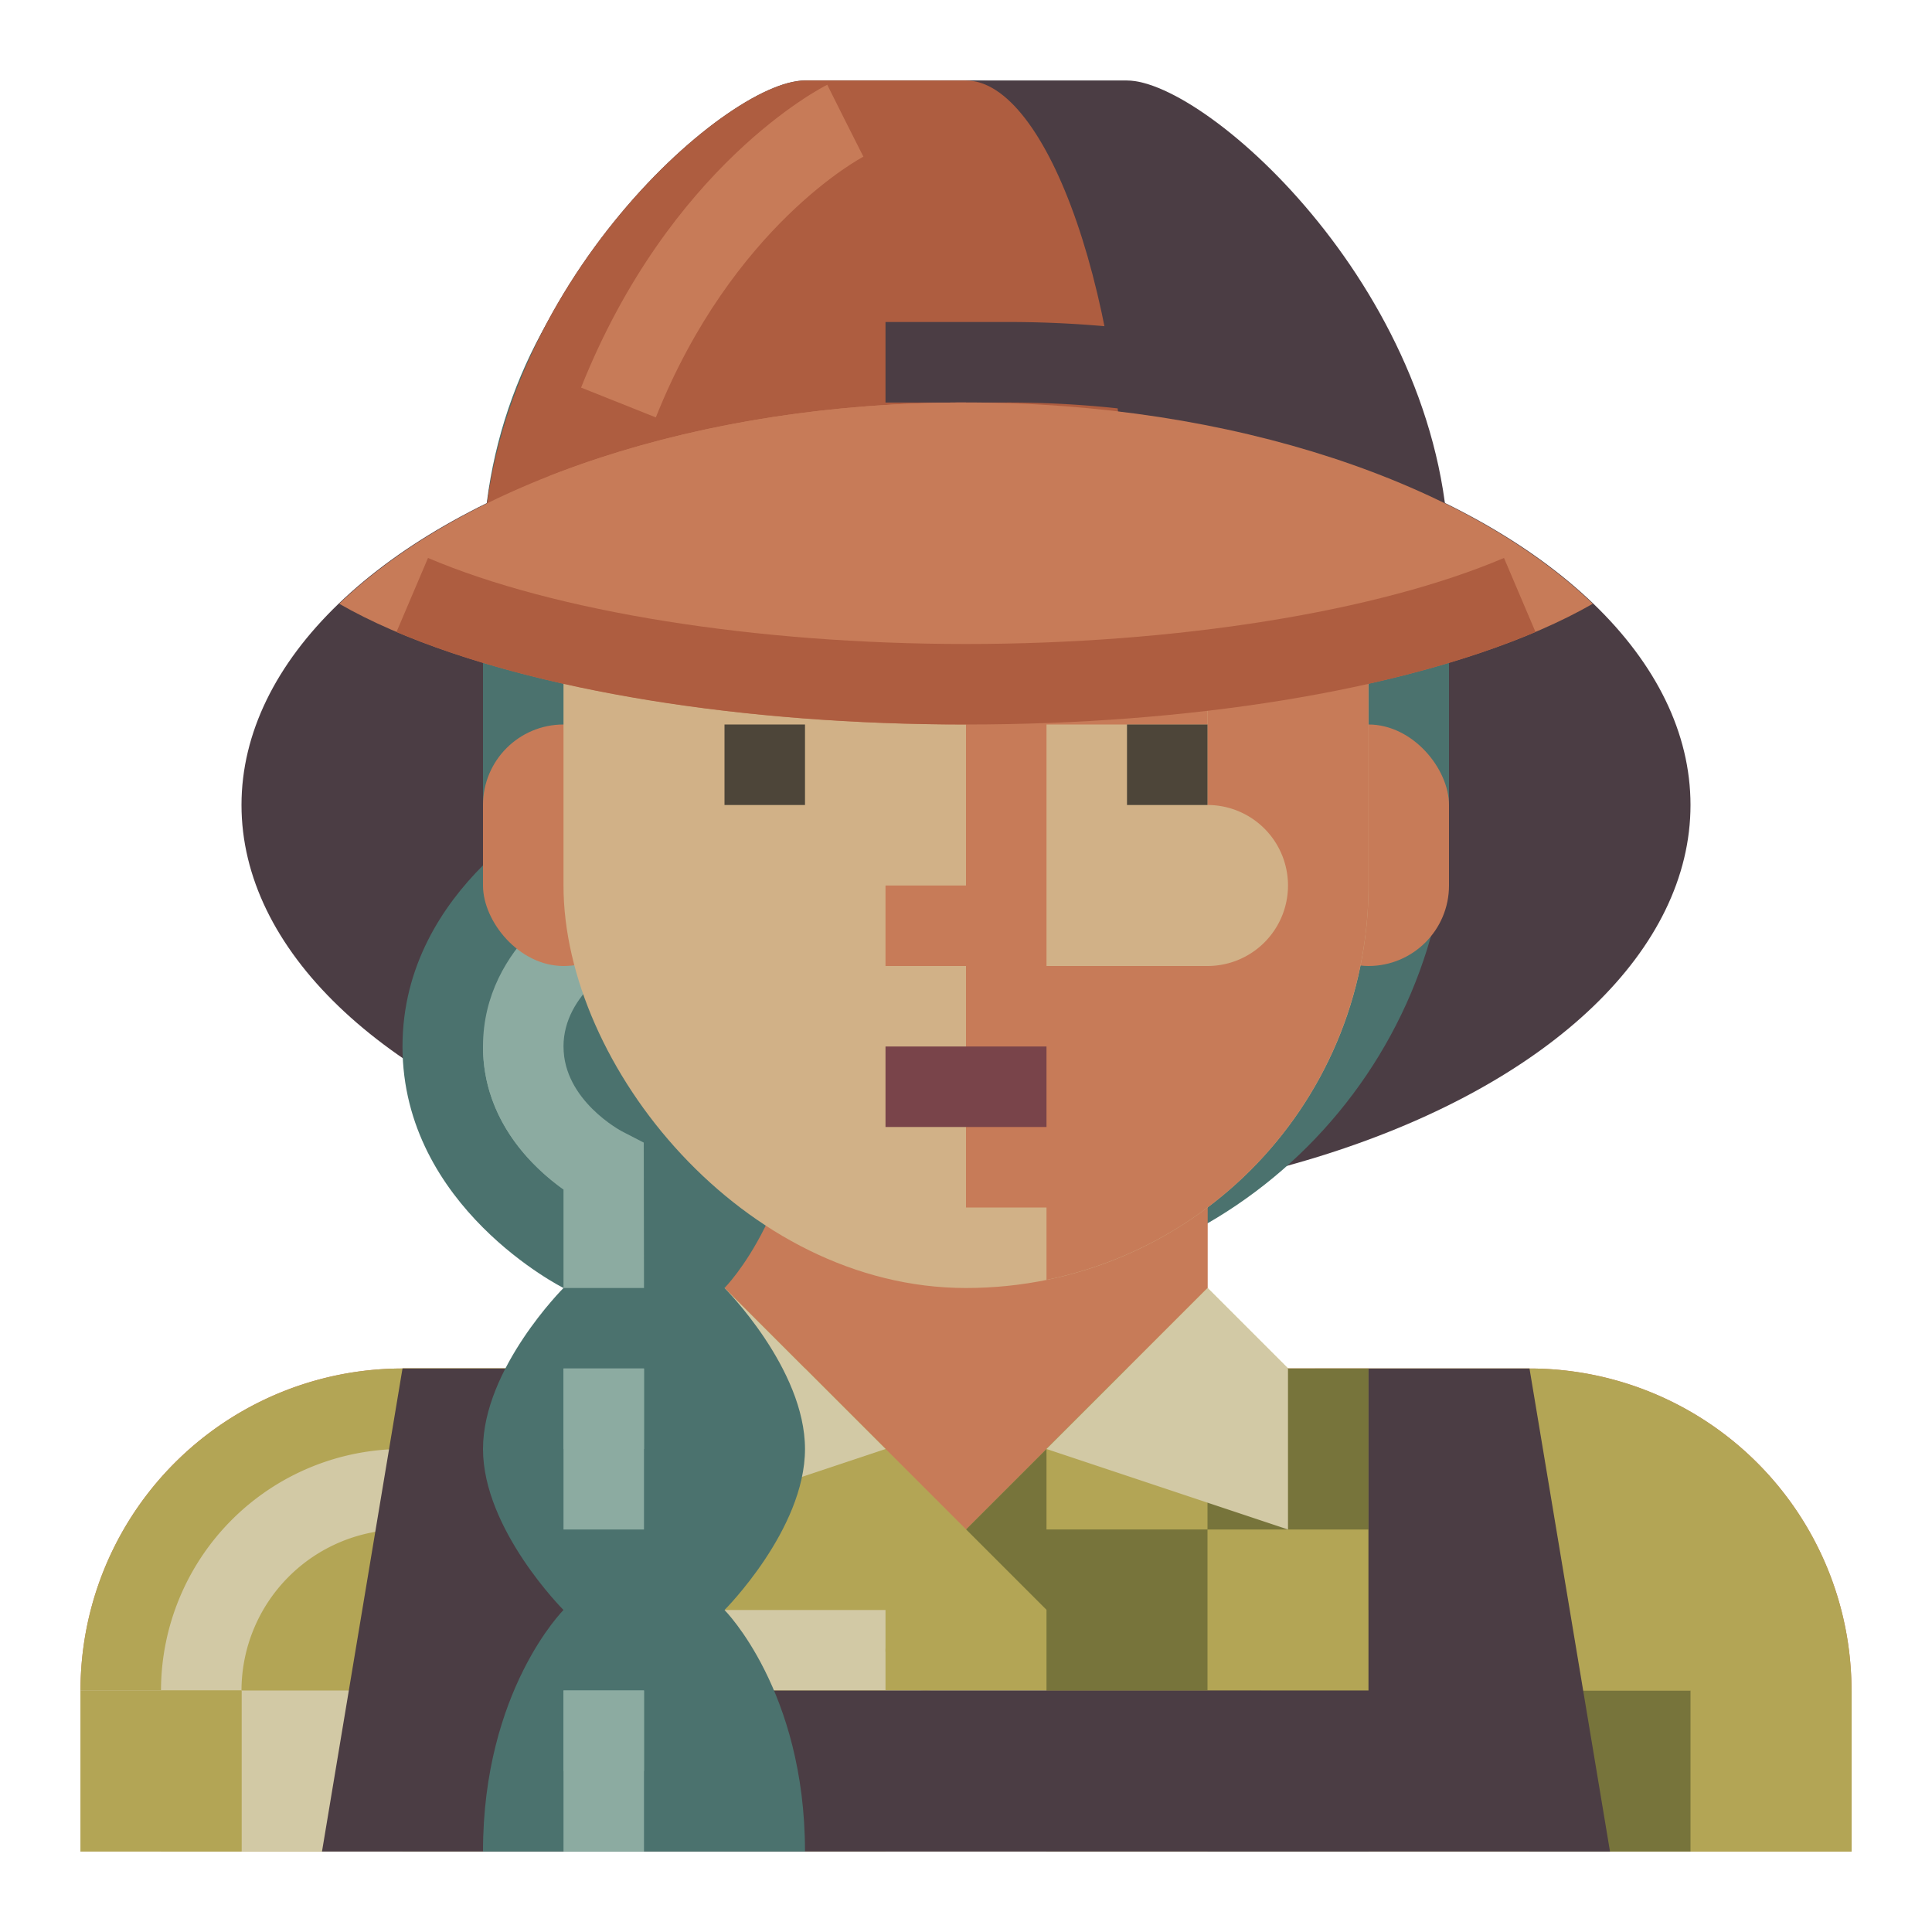 <svg xmlns="http://www.w3.org/2000/svg" viewBox="0 0 512 512" preserveAspectRatio="xMidYMid meet">
  <title>Female Farmer</title>
  <g id="female-farmer" data-name="Female Farmer">
    <ellipse
       cx="256"
       cy="213.333"
       rx="192"
       ry="106.667"
       style="fill:#4b3d44"
       id="ellipse1" />
    <path
       d="m 256,128 c 100.573,0 170.667,44.969 170.667,85.333 0,40.365 -70.094,85.333 -170.667,85.333 z"
       style="fill:#4b3d44"
       id="path1" />
    <path
       d="m 256,298.667 c -90.917,0 -170.667,-39.875 -170.667,-85.333 h 21.333 c 0,25.479 59.562,64 149.333,64 89.771,0 149.333,-38.521 149.333,-64 h 21.333 c 0,45.458 -79.75,85.333 -170.667,85.333 z"
       style="fill:#4b3d44"
       id="path2" />
    <rect
       x="128"
       y="21.333"
       width="256"
       height="320"
       rx="128"
       ry="128"
       style="fill:#4b726e"
       id="rect2" />
    <path
       d="m 149.333,213.333 c 0,0 -42.667,21.333 -42.667,64 0,42.667 42.667,64 42.667,64 H 192 v -128 z"
       style="fill:#4b726e"
       id="path3" />
    <path
       d="M 155.229,318.875 C 154.115,318.323 128,304.938 128,277.333 c 0,-27.604 26.115,-40.99 27.229,-41.542 L 164.771,254.875 160,245.333 l 4.833,9.51 c -0.156,0.083 -15.5,8.177 -15.5,22.49 0,14.312 15.344,22.406 15.5,22.49 z"
       style="fill:#8caba1;fill-opacity:1"
       id="path4" />
    <rect
       x="341.333"
       y="192"
       width="42.667"
       height="64"
       rx="21.333"
       ry="21.333"
       style="fill:#c77b58"
       id="rect4" />
    <rect
       x="128"
       y="192"
       width="42.667"
       height="64"
       rx="21.333"
       ry="21.333"
       style="fill:#c77b58"
       id="rect5" />
    <path
       d="m 192,277.333 v 64 a 21.333,21.333 0 0 1 -21.333,21.333 h -64 A 85.333,85.333 0 0 0 21.333,448 v 42.667 H 490.667 V 448 a 85.333,85.333 0 0 0 -85.333,-85.333 h -64 A 21.333,21.333 0 0 1 320,341.333 v -64 z"
       style="fill:#c77b58"
       id="path5" />
    <rect
       x="149.333"
       y="405.333"
       width="85.333"
       height="42.667"
       rx="21.333"
       ry="21.333"
       style="fill:#d1b187"
       id="rect6" />
    <circle
       cx="213.333"
       cy="426.667"
       r="21.333"
       style="fill:#d1b187"
       id="circle6" />
    <path
       d="M 341.333,362.667 A 21.334,21.334 0 0 1 320,341.333 v -64 H 256 V 384 h -21.333 v 21.333 a 21.333,21.333 0 1 0 42.667,0 h 85.333 v -42.667 z"
       style="fill:#c77b58"
       id="path6" />
    <path
       d="m 234.667,426.667 v 64 h 256 V 448 a 85.333,85.333 0 0 0 -85.333,-85.333 h -64 L 320,341.333 298.667,362.667 Z"
       style="fill:#b3a555"
       id="path7" />
    <polygon
       points="277.333,384 277.333,405.333 405.333,405.333 405.333,362.667 298.667,362.667 "
       style="fill:#b3a555"
       id="polygon7" />
    <polygon
       points="256,490.667 256,405.333 298.667,362.667 362.667,362.667 362.667,426.667 277.333,490.667 "
       style="fill:#77743b"
       id="polygon8" />
    <polygon
       points="298.667,362.667 277.333,384 277.333,405.333 320,405.333 320,362.667 "
       style="fill:#b3a555"
       id="polygon9" />
    <path
       d="m 192,341.333 21.333,21.333 64,64 v 64 h -256 V 448 a 85.333,85.333 0 0 1 85.333,-85.333 h 64 z"
       style="fill:#b3a555"
       id="path9" />
    <rect
       x="106.667"
       y="362.667"
       width="106.667"
       height="42.667"
       style="fill:#d2c9a5"
       id="rect9" />
    <polygon
       points="192,362.667 192,490.667 234.667,490.667 234.667,384 213.333,362.667 "
       style="fill:#d2c9a5"
       id="polygon10" />
    <rect
       x="64"
       y="405.333"
       width="42.667"
       height="42.667"
       style="fill:#b3a555"
       id="rect10" />
    <rect
       x="21.333"
       y="448"
       width="256"
       height="42.667"
       style="fill:#d2c9a5"
       id="rect11" />
    <polygon
       points="192,426.667 277.333,426.667 234.667,384 192,384 "
       style="fill:#b3a555"
       id="polygon11" />
    <polygon
       points="192,362.667 192,405.333 234.667,405.333 234.667,384 213.333,362.667 "
       style="fill:#b3a555"
       id="polygon12" />
    <rect
       x="106.667"
       y="362.667"
       width="64"
       height="21.333"
       style="fill:#b3a555"
       id="rect12" />
    <polygon
       points="170.667,405.333 234.667,384 192,341.333 170.667,362.667 "
       style="fill:#d2c9a5"
       id="polygon13" />
    <path
       d="m 192,341.333 c 0,0 21.333,-21.333 21.333,-64 h -64 v 64 z"
       style="fill:#4b726e"
       id="path13" />
    <circle
       cx="245.333"
       cy="437.333"
       r="10.667"
       style="fill:#b3a555"
       id="circle13" />
    <polygon
       points="341.333,362.667 320,341.333 277.333,384 341.333,405.333 "
       style="fill:#d2c9a5;fill-opacity:1"
       id="polygon14" />
    <rect
       x="149.333"
       y="42.667"
       width="213.333"
       height="298.667"
       rx="106.667"
       ry="106.667"
       style="fill:#d1b187"
       id="rect14" />
    <path
       d="m 320,64.483 v 84.85 h -42.667 v 21.333 H 320 v 42.667 a 21.333,21.333 0 0 1 21.333,21.333 v 8e-5 A 21.333,21.333 0 0 1 320,256 h -64 v 64 h 21.333 v 19.184 a 106.691,106.691 0 0 0 85.333,-104.517 v -85.333 c 0,-34.784 -16.901,-65.379 -42.667,-84.85 z"
       style="fill:#c77b58"
       id="path14" />
    <path
       d="M 384,149.333 C 384,78.641 320,21.333 298.667,21.333 H 213.333 C 192,21.333 128,78.641 128,149.333 Z"
       style="fill:#4b3d44"
       id="path15" />
    <path
       d="M 213.333,21.333 H 256 c 21.333,0 42.667,57.307 42.667,128 H 128 c 0,-70.693 64,-128 85.333,-128 z"
       style="fill:#ae5d40"
       id="path16" />
    <path
       d="m 348.729,119.25 a 270.172,270.172 0 0 0 -82.062,-12.583 h -32 V 85.333 h 32 a 291.829,291.829 0 0 1 88.604,13.604 z"
       style="fill:#4b3d44"
       id="path17" />
    <polygon
       points="277.333,256 277.333,192 320,192 320,170.667 256,170.667 256,234.667 234.667,234.667 234.667,256 "
       style="fill:#c77b58"
       id="polygon17" />
    <rect
       x="298.667"
       y="192"
       width="21.333"
       height="21.333"
       style="fill:#4d4539"
       id="rect17" />
    <rect
       x="192"
       y="192"
       width="21.333"
       height="21.333"
       style="fill:#4d4539"
       id="rect18" />
    <rect
       x="234.667"
       y="277.333"
       width="42.667"
       height="21.333"
       style="fill:#79444a"
       id="rect19" />
    <rect
       x="106.667"
       y="362.667"
       width="42.667"
       height="42.667"
       style="fill:#b3a555"
       id="rect20" />
    <rect
       x="149.333"
       y="405.333"
       width="42.667"
       height="42.667"
       style="fill:#b3a555"
       id="rect21" />
    <rect
       x="106.667"
       y="362.667"
       width="42.667"
       height="21.333"
       style="fill:#b3a555"
       id="rect22" />
    <path
       d="M 64,490.667 H 42.667 V 448 a 64.07,64.07 0 0 1 64,-64 v 21.333 A 42.709,42.709 0 0 0 64,448 Z"
       style="fill:#d2c9a5"
       id="path22" />
    <rect
       x="106.667"
       y="448"
       width="42.667"
       height="42.667"
       style="fill:#b3a555"
       id="rect23" />
    <rect
       x="192"
       y="448"
       width="42.667"
       height="42.667"
       style="fill:#b3a555"
       id="rect24" />
    <rect
       x="21.333"
       y="448"
       width="42.667"
       height="42.667"
       style="fill:#b3a555"
       id="rect25" />
    <rect
       x="277.333"
       y="448"
       width="213.333"
       height="42.667"
       style="fill:#b3a555"
       id="rect26" />
    <rect
       x="320"
       y="448"
       width="42.667"
       height="42.667"
       style="fill:#77743b"
       id="rect27" />
    <rect
       x="405.333"
       y="448"
       width="42.667"
       height="42.667"
       style="fill:#77743b"
       id="rect28" />
    <rect
       x="362.667"
       y="405.333"
       width="42.667"
       height="42.667"
       style="fill:#77743b"
       id="rect29" />
    <rect
       x="42.667"
       y="448"
       width="21.333"
       height="42.667"
       style="fill:#b3a555"
       id="rect30" />
    <rect
       x="405.333"
       y="405.333"
       width="42.667"
       height="42.667"
       style="fill:#b3a555"
       id="rect31" />
    <rect
       x="320"
       y="405.333"
       width="42.667"
       height="42.667"
       style="fill:#b3a555"
       id="rect32" />
    <polygon
       points="426.667,490.667 405.333,362.667 362.667,362.667 362.667,448 149.653,448 149.333,362.667 106.667,362.667 85.333,490.667 "
       style="fill:#4b3d44"
       id="polygon32" />
    <rect
       x="128"
       y="384"
       width="21.333"
       height="64"
       style="fill:#4b3d44"
       id="rect35" />
    <path
       d="m 149.333,341.333 c 0,0 -21.333,21.333 -21.333,42.667 0,21.333 21.333,42.667 21.333,42.667 0,0 -21.333,21.333 -21.333,64 h 85.333 c 0,-42.667 -21.333,-64 -21.333,-64 0,0 21.333,-21.333 21.333,-42.667 C 213.333,362.667 192,341.333 192,341.333 V 320 h -42.667 z"
       style="fill:#4b726e"
       id="path35" />
    <path
       d="M 170.667,341.333 H 149.333 V 315.219 C 141.312,309.5 128,297.042 128,277.333 h 21.333 c 0,14.312 15.344,22.406 15.5,22.49 l 5.771,2.979 z"
       style="fill:#8caba1;fill-opacity:1"
       id="path36" />
    <path
       d="M 89.896,160 C 123.108,179.111 184.974,192 256,192 327.026,192 388.892,179.111 422.104,160 388.892,128.148 327.026,106.667 256,106.667 184.974,106.667 123.108,128.148 89.896,160 Z"
       style="fill:#c77b58"
       id="path37" />
    <path
       d="m 256,192 c -59.323,0 -114.333,-8.938 -150.927,-24.51 l 8.354,-19.625 c 33.552,14.281 86.844,22.802 142.573,22.802 55.729,0 109.021,-8.521 142.573,-22.802 l 8.354,19.625 C 370.333,183.062 315.323,192 256,192 Z"
       style="fill:#ae5d40"
       id="path38" />
    <path
       d="m 153.323,146.01 -7.771,-19.854 C 178.094,113.406 216.281,106.667 256,106.667 V 128 c -37.083,0 -72.583,6.229 -102.677,18.01 z"
       style="fill:#c77b58"
       id="path39" />
    <path
       d="m 173.802,110.615 -19.812,-7.896 C 177.448,43.885 217.531,23.302 219.229,22.458 L 228.771,41.542 224,32 l 4.812,9.521 c -0.344,0.177 -34.729,18.25 -55.01,69.094 z"
       style="fill:#c77b58"
       id="path40" />
    <rect
       x="149.333"
       y="362.667"
       width="21.333"
       height="42.667"
       style="fill:#8caba1;fill-opacity:1"
       id="rect40" />
    <rect
       x="149.333"
       y="320"
       width="21.333"
       height="21.333"
       style="fill:#000000;fill-opacity:0"
       id="rect41" />
    <rect
       x="149.333"
       y="448"
       width="21.333"
       height="42.667"
       style="fill:#8caba1;fill-opacity:1"
       id="rect42" />
    <rect
       x="149.333"
       y="362.667"
       width="21.333"
       height="21.333"
       style="fill:#8caba1;fill-opacity:1"
       id="rect43" />
    <rect
       x="149.333"
       y="448"
       width="21.333"
       height="21.333"
       style="fill:#8caba1"
       id="rect44" />
  </g>
</svg>
